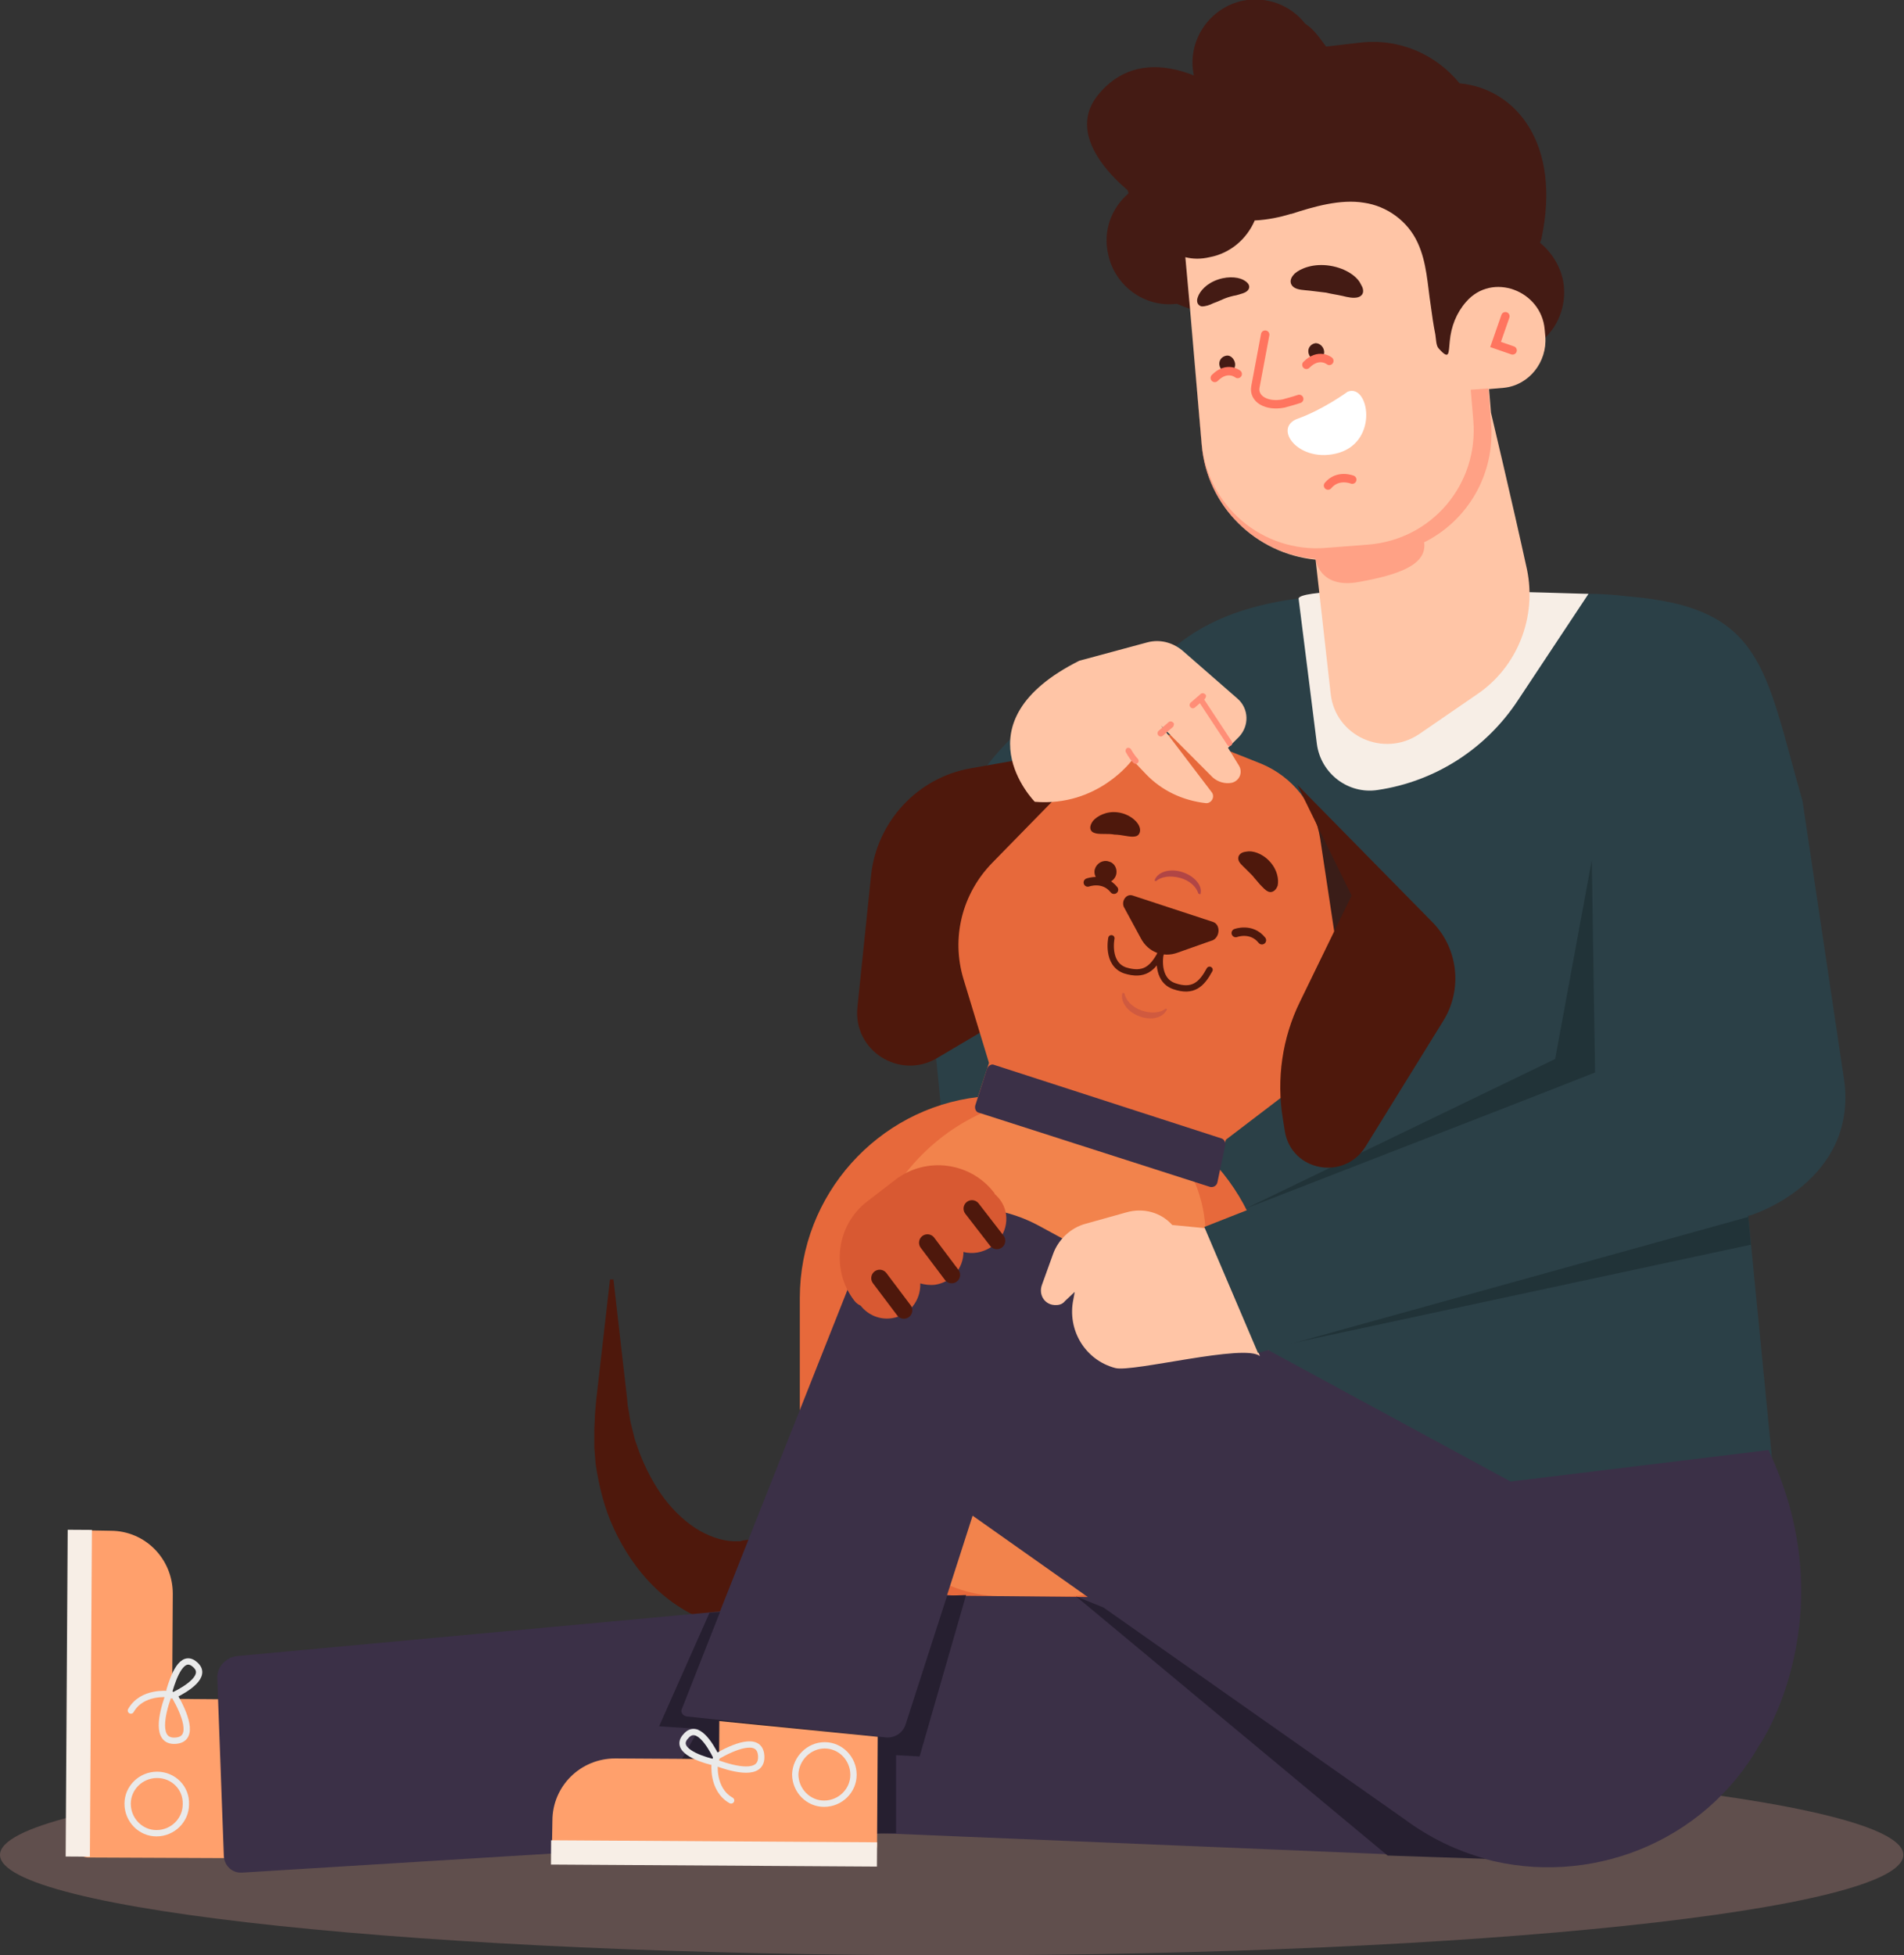 <svg width="226" height="232" viewBox="0 0 226 232" fill="none" xmlns="http://www.w3.org/2000/svg">
<rect x="0" y="0" width="226" height="232" fill="#333333" stroke="none"/>
<g clip-path="url(#clip0)">
<path opacity="0.22" d="M112.961 232C175.348 232 225.922 226.667 225.922 220.089C225.922 213.51 175.348 208.177 112.961 208.177C50.574 208.177 0 213.51 0 220.089C0 226.667 50.574 232 112.961 232Z" fill="#FFB1A8"/>
<path d="M218.775 127.366L213.958 95.058C209.452 79.332 209.374 72.091 193.293 70.768C191.894 70.612 190.34 70.456 188.631 70.456C187.077 70.456 158.177 70.612 157.633 70.69C144.27 71.468 135.336 76.684 132.151 88.985L128.965 81.2C116.224 87.506 108.766 100.974 110.087 115.066L112.029 134.84L144.892 131.726L144.969 131.415L142.328 181.24C142.328 181.941 142.872 182.564 143.571 182.564H203.781C205.956 182.564 210.928 179.839 210.773 177.581L207.51 144.26C207.432 144.416 221.106 140.212 218.775 127.366Z" fill="#2B4047"/>
<path d="M154.137 71.001L156.312 88.284C156.778 91.788 160.041 94.279 163.537 93.734C170.374 92.722 176.434 88.829 180.241 82.991L188.554 70.456C188.631 70.534 154.681 69.133 154.137 71.001Z" fill="#F7EEE6"/>
<path d="M188.942 102.064L189.33 127.289L147.844 143.404L184.591 125.654L188.942 102.064Z" fill="#213338"/>
<path d="M72.796 151.656L74.427 165.903L74.505 166.76L74.66 167.616C74.738 168.161 74.815 168.706 74.971 169.251L75.359 170.808L75.903 172.365C76.68 174.389 77.69 176.258 78.855 177.815C80.098 179.45 81.574 180.773 83.051 181.63C84.604 182.486 86.158 182.953 87.634 182.875H87.867L88.1 182.797L88.644 182.719L90.276 182.564L93.85 182.174L100.997 181.396V194.787L93.85 194.008L90.276 193.619L89.421 193.541L88.411 193.385L87.168 193.229L86.547 193.152L85.925 192.996C82.662 192.14 79.865 190.427 77.768 188.403C75.592 186.301 74.038 183.887 72.873 181.396C71.708 178.905 71.086 176.258 70.698 173.689L70.543 171.742C70.543 171.119 70.543 170.419 70.543 169.796C70.543 169.173 70.62 168.472 70.62 167.85L70.698 166.915L70.775 166.059L72.407 151.812H72.796V151.656Z" fill="#4E180C"/>
<path d="M165.013 108.682L155.302 95.914L157.478 114.131" fill="#3A1D18"/>
<path d="M133.238 87.973L115.214 91.165C108.921 92.255 104.105 97.471 103.405 103.777L101.774 119.503C101.23 124.642 106.746 128.145 111.174 125.576L116.302 122.54L133.238 87.973Z" fill="#4E180C"/>
<path d="M159.575 118.491L156.701 99.495C156.079 95.525 153.438 92.177 149.709 90.62L144.814 88.674L144.27 88.44L143.649 88.284L140.075 87.428C136.19 86.494 132.151 87.662 129.354 90.542L117.778 102.376C114.204 106.035 112.884 111.251 114.36 116.156L117.39 126.121L116.069 130.169C104.182 131.57 94.937 141.769 94.937 153.992V199.613C94.937 208.8 102.473 216.352 111.64 216.352H133.86C143.027 216.352 150.563 208.8 150.563 199.613V154.537C150.563 148.387 148.31 142.781 144.503 138.421L145.513 135.229L155.924 127.289C158.721 125.264 160.119 121.839 159.575 118.491Z" fill="#E7693B"/>
<path d="M126.402 189.415H119.099C109.931 189.415 102.395 181.863 102.395 172.676V153.992C102.395 140.757 113.194 129.936 126.402 129.936C135.569 129.936 143.105 137.487 143.105 146.674V172.676C143.105 181.941 135.569 189.415 126.402 189.415Z" fill="#F2834C"/>
<path d="M118.011 126.354L144.969 135.074C145.28 135.152 145.513 135.541 145.436 135.852L144.503 140.29C144.426 140.679 144.037 140.913 143.649 140.835L116.224 132.038C115.836 131.96 115.68 131.57 115.758 131.181L117.156 126.821C117.312 126.432 117.7 126.199 118.011 126.354Z" fill="#3B3047"/>
<path d="M160.43 106.268L154.292 118.88C152.195 123.162 151.495 128.067 152.272 132.738L152.505 134.217C153.282 138.966 159.497 140.134 162.061 136.086L171.306 121.138C173.637 117.401 173.093 112.497 169.986 109.382L153.982 93.111L160.43 106.268Z" fill="#4E180C"/>
<path d="M131.918 111.329C131.918 111.329 131.296 114.365 133.549 115.144C135.802 115.844 136.812 114.91 137.744 113.197" stroke="#4E180C" stroke-width="0.75" stroke-miterlimit="10" stroke-linecap="round"/>
<path d="M137.744 113.197C137.744 113.197 137.123 116.233 139.376 117.012C141.629 117.791 142.639 116.778 143.571 115.066" stroke="#4E180C" stroke-width="0.75" stroke-miterlimit="10" stroke-linecap="round"/>
<path d="M133.471 107.748L135.414 111.329C136.268 112.964 138.055 113.664 139.764 113.041L143.726 111.64C144.814 111.407 144.969 109.694 143.959 109.382L134.481 106.268C133.627 105.957 133.005 107.047 133.471 107.748Z" fill="#4E180C"/>
<path d="M146.679 110.706C146.679 110.706 148.543 110.005 149.786 111.562" stroke="#4E180C" stroke-miterlimit="10" stroke-linecap="round"/>
<path d="M132.461 103.855C132.228 104.556 131.451 104.945 130.83 104.711C130.131 104.478 129.742 103.699 129.975 103.076C130.208 102.376 130.985 101.987 131.607 102.22C132.306 102.376 132.695 103.154 132.461 103.855Z" fill="#4E180C"/>
<path d="M129.121 104.711C129.121 104.711 130.985 104.011 132.228 105.568" stroke="#4E180C" stroke-miterlimit="10" stroke-linecap="round"/>
<path opacity="0.42" d="M135.491 119.893C136.579 120.282 137.744 120.204 138.366 119.659L138.521 119.737C138.133 120.749 136.657 121.138 135.258 120.593C133.782 120.048 132.928 118.803 133.238 117.791L133.471 117.868C133.627 118.725 134.404 119.503 135.491 119.893Z" fill="#B14545"/>
<path d="M140.075 104.166C138.91 103.855 137.822 104.011 137.2 104.556L137.045 104.478C137.356 103.466 138.832 102.999 140.308 103.466C141.784 103.933 142.794 105.101 142.483 106.113L142.25 106.035C142.017 105.256 141.24 104.478 140.075 104.166Z" fill="#B14545"/>
<path d="M128.111 78.397L136.19 76.217C137.667 75.828 139.143 76.217 140.308 77.152L146.912 82.913C148.232 84.081 148.31 86.105 147.067 87.428L145.746 88.752L142.716 83.769L147.067 90.854C147.533 91.632 147.145 92.644 146.212 92.878C145.436 93.034 144.581 92.8 143.959 92.255L137.822 86.105L143.804 93.968C144.27 94.513 143.804 95.369 143.105 95.291C140.386 94.98 137.9 93.812 136.035 91.866L134.404 90.153C134.404 90.153 130.364 95.758 122.828 95.135C122.828 95.135 113.505 85.715 128.111 78.397Z" fill="#FFC5A6"/>
<path d="M146.212 88.362C146.29 88.284 146.29 88.129 146.212 87.973L142.872 82.913C142.794 82.757 142.561 82.679 142.406 82.835C142.25 82.913 142.173 83.146 142.328 83.302L145.669 88.362C145.746 88.518 145.979 88.596 146.135 88.44C146.135 88.518 146.135 88.44 146.212 88.362Z" fill="#FF8E77"/>
<path d="M139.298 86.105C139.376 85.949 139.376 85.793 139.22 85.715C139.065 85.56 138.832 85.56 138.677 85.715C138.677 85.715 138.133 86.183 137.511 86.728C137.356 86.883 137.356 87.117 137.511 87.272C137.667 87.428 137.9 87.428 138.055 87.272C138.677 86.728 139.22 86.26 139.22 86.26C139.298 86.183 139.298 86.183 139.298 86.105Z" fill="#FF8E77"/>
<path d="M143.105 82.757C143.183 82.601 143.183 82.446 143.027 82.368C142.872 82.212 142.639 82.212 142.483 82.368C142.483 82.368 141.939 82.835 141.318 83.38C141.163 83.535 141.163 83.769 141.318 83.925C141.473 84.081 141.706 84.081 141.862 83.925C142.483 83.38 143.027 82.913 143.027 82.913C143.105 82.757 143.105 82.757 143.105 82.757Z" fill="#FF8E77"/>
<path d="M135.103 90.464C135.18 90.309 135.18 90.153 135.025 89.997C134.637 89.608 134.248 88.907 134.248 88.907C134.171 88.752 133.937 88.674 133.782 88.752C133.627 88.829 133.549 89.063 133.627 89.219C133.627 89.219 134.015 89.997 134.481 90.464C134.714 90.698 134.947 90.698 135.103 90.464C135.103 90.542 135.103 90.542 135.103 90.464Z" fill="#FF8E77"/>
<path d="M134.947 99.184C134.559 99.34 134.093 99.262 133.627 99.184C133.161 99.106 132.694 99.028 132.306 99.028C131.918 98.95 131.451 98.95 130.985 98.95C130.519 98.95 130.053 98.95 129.665 98.717C129.354 98.483 129.276 98.016 129.742 97.393C130.208 96.848 131.296 96.225 132.617 96.381C133.937 96.537 134.87 97.315 135.181 97.938C135.491 98.561 135.258 99.028 134.947 99.184Z" fill="#4E180C"/>
<path d="M150.563 105.801C150.175 105.646 149.864 105.256 149.553 104.945C149.242 104.556 148.932 104.244 148.699 103.933C148.388 103.621 148.077 103.31 147.766 102.999C147.456 102.687 147.067 102.376 146.989 101.987C146.912 101.597 147.145 101.13 147.922 101.052C148.621 100.897 149.786 101.208 150.718 102.22C151.651 103.232 151.806 104.4 151.651 105.101C151.418 105.723 150.952 105.957 150.563 105.801Z" fill="#4E180C"/>
<path d="M8.624 218.532L8.701 201.482L28.357 201.638L28.279 220.478L10.41 220.4C9.4 220.322 8.546 219.466 8.624 218.532Z" fill="#FFA06C"/>
<path d="M8.779 181.552L8.624 201.871L20.432 201.949L20.51 189.103C20.51 184.977 17.247 181.63 13.13 181.63L8.779 181.552Z" fill="#FFA06C"/>
<path d="M8.035 181.51L7.795 220.28L10.669 220.298L10.909 181.528L8.035 181.51Z" fill="#F7EEE6"/>
<path d="M20.122 200.548C20.044 200.937 20.432 201.248 20.743 201.093C22.142 200.392 24.705 198.835 23.152 197.511C21.598 196.11 20.588 198.991 20.122 200.548Z" stroke="#EAEAEA" stroke-width="0.75" stroke-miterlimit="10" stroke-linecap="round" stroke-linejoin="round"/>
<path d="M20.821 206.542C23.307 206.387 21.753 203.039 20.821 201.404C20.666 201.17 20.355 201.093 20.122 201.17C20.044 201.248 19.889 201.326 19.889 201.482C19.267 203.272 18.413 206.698 20.821 206.542Z" stroke="#EAEAEA" stroke-width="0.75" stroke-miterlimit="10" stroke-linecap="round" stroke-linejoin="round"/>
<path d="M19.966 201.015C19.966 201.015 16.859 200.626 15.538 202.961" stroke="#EAEAEA" stroke-width="0.75" stroke-miterlimit="10" stroke-linecap="round" stroke-linejoin="round"/>
<path d="M18.646 210.591C16.703 210.591 15.149 212.148 15.149 214.016C15.149 215.962 16.703 217.519 18.568 217.519C20.51 217.519 22.064 215.962 22.064 214.094C22.142 212.148 20.588 210.591 18.646 210.591Z" stroke="#EAEAEA" stroke-width="0.75" stroke-miterlimit="10" stroke-linecap="round" stroke-linejoin="round"/>
<path d="M209.918 172.054L179.308 175.791L123.294 145.428C116.224 141.613 107.523 143.093 102.162 149.087L85.459 191.205L28.124 196.499C26.803 196.655 25.715 197.823 25.793 199.146L26.57 220.244C26.648 221.412 27.58 222.268 28.745 222.191L104.648 217.519L175.89 220.478C175.968 220.478 176.123 220.556 176.201 220.556C188.553 223.903 202.227 218.765 208.908 206.932C208.986 206.932 219.163 191.595 209.918 172.054ZM112.417 189.259L115.447 179.839L129.121 189.493L113.505 189.337L112.417 189.259Z" fill="#3B3047"/>
<path d="M105.192 206.153L81.497 203.662C81.031 203.584 80.72 203.117 80.953 202.728L85.459 191.283L84.216 191.361L78.234 204.83L82.973 205.141L75.67 217.987L106.358 217.519V208.255L109.154 208.411L114.67 189.259L112.417 189.337L107.523 204.518C107.212 205.608 106.202 206.231 105.192 206.153Z" fill="#261F30"/>
<path d="M102.318 220.634L85.303 220.556L85.381 204.207L104.182 206.075L104.104 218.921C104.104 219.855 103.328 220.634 102.318 220.634Z" fill="#FFA06C"/>
<path d="M130.985 190.738L127.722 189.415L164.703 220.166L176.356 220.556C172.938 219.621 169.675 218.064 166.645 215.807L130.985 190.738Z" fill="#261F30"/>
<path d="M65.493 220.4L85.77 220.556L85.847 208.722L73.028 208.644C68.911 208.644 65.57 211.914 65.57 216.04L65.493 220.4Z" fill="#FFA06C"/>
<path d="M65.399 221.236L104.089 221.476L104.107 218.595L65.417 218.355L65.399 221.236Z" fill="#F7EEE6"/>
<path d="M84.449 209.034C84.837 209.111 85.148 208.722 84.993 208.411C84.294 207.009 82.74 204.44 81.419 205.997C79.943 207.554 82.895 208.644 84.449 209.034Z" stroke="#EAEAEA" stroke-width="0.75" stroke-miterlimit="10" stroke-linecap="round" stroke-linejoin="round"/>
<path d="M90.353 208.333C90.198 205.842 86.857 207.399 85.226 208.333C84.993 208.489 84.915 208.8 84.993 209.034C85.07 209.111 85.148 209.267 85.303 209.267C87.09 209.89 90.509 210.824 90.353 208.333Z" stroke="#EAEAEA" stroke-width="0.75" stroke-miterlimit="10" stroke-linecap="round" stroke-linejoin="round"/>
<path d="M84.837 209.189C84.837 209.189 84.449 212.303 86.78 213.627" stroke="#EAEAEA" stroke-width="0.75" stroke-miterlimit="10" stroke-linecap="round" stroke-linejoin="round"/>
<path d="M94.393 210.513C94.393 212.459 95.947 214.016 97.812 214.016C99.754 214.016 101.308 212.459 101.308 210.591C101.308 208.644 99.754 207.087 97.889 207.087C96.025 207.087 94.471 208.644 94.393 210.513Z" stroke="#EAEAEA" stroke-width="0.75" stroke-miterlimit="10" stroke-linecap="round" stroke-linejoin="round"/>
<path d="M151.961 159.675L207.821 147.686L206.888 137.409L151.961 159.675Z" fill="#213338"/>
<path d="M149.553 160.921L144.503 147.452C144.969 145.895 144.193 146.907 143.183 145.74L139.143 145.35C137.822 143.871 135.724 143.248 133.627 143.871L128.888 145.195C127.101 145.662 125.625 147.063 125.003 148.776L123.682 152.435C123.216 153.681 124.071 154.926 125.392 154.848C125.78 154.848 126.168 154.693 126.402 154.381L127.567 153.291L127.411 154.148C126.635 157.807 128.81 161.388 132.384 162.322C134.404 162.867 147.844 159.364 149.553 160.921Z" fill="#FFC5A6"/>
<path d="M119.409 144.027C119.254 143.093 118.788 142.314 118.089 141.691C118.089 141.613 118.011 141.613 118.011 141.536C115.214 137.876 109.931 137.176 106.28 139.979L102.939 142.548C99.288 145.35 98.588 150.644 101.385 154.303C101.618 154.615 101.851 154.77 102.162 154.926C103.017 156.016 104.415 156.639 105.891 156.405C107.911 156.094 109.31 154.303 109.232 152.279C109.776 152.435 110.397 152.513 111.019 152.435C112.961 152.123 114.36 150.489 114.36 148.542C114.903 148.698 115.447 148.698 115.991 148.62C118.244 148.231 119.72 146.207 119.409 144.027Z" fill="#D85932"/>
<path d="M104.415 151.656L107.29 155.471" stroke="#4E180C" stroke-width="2" stroke-miterlimit="10" stroke-linecap="round"/>
<path d="M110.087 147.452L112.961 151.267" stroke="#4E180C" stroke-width="2" stroke-miterlimit="10" stroke-linecap="round"/>
<path d="M115.37 143.404L118.322 147.219" stroke="#4E180C" stroke-width="2" stroke-miterlimit="10" stroke-linecap="round"/>
<path d="M149.32 160.532L207.432 144.416C208.131 143.248 207.51 136.553 205.101 129.235L205.568 135.307C203.392 128.534 196.012 124.875 189.253 127.289L155.224 140.757L142.949 145.584L149.32 160.532Z" fill="#2B4047"/>
<path d="M185.524 33.243C185.135 31.452 184.125 29.895 182.804 28.805L182.96 28.338C185.368 17.05 179.93 10.51 173.249 9.887C170.452 6.462 166.101 4.515 161.44 5.06L157.4 5.528C156.701 4.593 156.001 3.503 154.914 2.803C153.205 0.623 150.408 -0.467 147.533 0.078C143.493 0.934 140.852 4.905 141.706 8.953C138.21 7.552 133.782 7.162 130.441 11.133C126.479 15.804 131.918 20.942 133.86 22.577C133.86 22.655 133.86 22.733 133.937 22.811C133.937 22.889 133.937 22.889 133.937 22.966C131.918 24.679 130.908 27.404 131.529 30.129C132.306 33.944 135.88 36.513 139.687 36.046C141.862 36.98 143.804 37.369 143.804 37.369L164.159 37.213C164.159 37.213 164.159 37.213 164.159 37.291C165.091 42.04 169.753 45.077 174.414 44.064C175.89 43.753 177.288 43.052 178.376 42.118C178.842 42.118 179.231 42.04 179.697 41.962C183.737 41.262 186.3 37.291 185.524 33.243Z" fill="#441B14"/>
<path d="M183.426 39.938L183.348 39.082C182.96 34.489 177.133 32.231 174.025 35.812C172.86 37.136 172.239 38.77 172.083 40.483C171.928 41.885 172.083 42.819 170.762 41.34C170.452 41.028 170.452 40.172 170.374 39.705C170.141 38.537 169.986 37.447 169.83 36.279C169.442 33.788 169.364 31.141 168.276 28.805C167.111 26.236 164.625 24.446 161.906 24.056C159.109 23.589 155.924 24.523 153.282 25.38H153.205C151.962 25.769 150.485 26.081 148.932 26.158C147.999 28.338 146.057 30.051 143.571 30.518C142.561 30.752 141.629 30.752 140.696 30.518L141.24 36.513L142.639 52.784C143.26 60.102 149.087 65.707 156.157 66.408L157.944 82.29C158.487 87.35 164.237 89.919 168.432 87.117L175.346 82.368C180.163 79.098 182.416 73.181 181.251 67.576C179.464 59.401 176.978 48.969 176.978 48.969L176.745 46.166L178.531 46.011C181.484 45.699 183.659 42.974 183.426 39.938Z" fill="#FFC5A6"/>
<path opacity="0.46" d="M176.978 50.059L176.667 46.089L174.569 46.244L174.88 49.903C175.502 57.455 169.986 63.995 162.45 64.617L157.4 65.007C149.864 65.629 143.26 60.024 142.639 52.472L141.706 41.807L142.639 52.784C143.26 60.102 149.165 65.785 156.234 66.33H156.157C156.157 66.33 156.545 69.911 161.284 69.055C166.023 68.199 169.364 67.031 169.053 64.384H168.976C174.181 61.815 177.521 56.287 176.978 50.059Z" fill="#FF755F"/>
<path d="M178.687 37.525L177.521 40.873L179.541 41.573" stroke="#FF755F" stroke-miterlimit="10" stroke-linecap="round"/>
<path d="M156.157 40.717C155.613 40.795 155.224 41.262 155.302 41.807C155.38 42.352 155.846 42.741 156.312 42.741C156.856 42.663 157.244 42.196 157.167 41.651C157.089 41.106 156.623 40.717 156.157 40.717Z" fill="#441B14"/>
<path d="M145.591 42.196C145.047 42.274 144.659 42.741 144.736 43.286C144.814 43.831 145.28 44.22 145.746 44.22C146.29 44.142 146.679 43.675 146.601 43.13C146.523 42.585 146.057 42.118 145.591 42.196Z" fill="#441B14"/>
<path d="M150.175 39.705L149.009 45.933C148.776 47.334 150.33 48.269 152.35 47.879C152.894 47.724 153.515 47.568 154.214 47.334" stroke="#FF755F" stroke-miterlimit="10" stroke-linecap="round"/>
<path d="M160.507 56.91C160.507 56.91 158.798 56.209 157.633 57.611" stroke="#FF755F" stroke-miterlimit="10" stroke-linecap="round"/>
<path d="M161.207 35.267C160.663 35.423 159.964 35.267 159.342 35.111C158.643 34.956 158.021 34.878 157.4 34.722C156.778 34.644 156.157 34.566 155.458 34.489C154.758 34.411 154.059 34.411 153.593 34.099C153.127 33.788 152.971 33.165 153.671 32.464C154.37 31.842 155.924 31.219 157.866 31.53C159.808 31.842 161.129 32.854 161.517 33.71C162.061 34.566 161.75 35.111 161.207 35.267Z" fill="#441B14"/>
<path d="M142.639 36.357C143.105 36.357 143.571 36.201 144.037 35.968C144.503 35.812 144.969 35.578 145.358 35.423C145.746 35.267 146.29 35.111 146.756 35.034C147.222 34.878 147.766 34.8 148.077 34.489C148.388 34.177 148.388 33.71 147.766 33.321C147.222 32.931 145.979 32.698 144.581 33.165C143.183 33.632 142.406 34.566 142.173 35.267C141.939 35.89 142.25 36.279 142.639 36.357Z" fill="#441B14"/>
<path d="M146.912 44.376C146.912 44.376 145.669 43.364 144.193 44.843" stroke="#FF755F" stroke-miterlimit="10" stroke-linecap="round"/>
<path d="M157.788 42.819C157.788 42.819 156.545 41.807 155.069 43.286" stroke="#FF755F" stroke-miterlimit="10" stroke-linecap="round"/>
<path d="M159.964 46.478C159.964 46.478 157.089 48.58 154.059 49.67C150.952 50.76 154.215 55.119 158.954 53.718C163.693 52.239 162.45 45.466 159.964 46.478Z" fill="white"/>
</g>
<defs>
<clipPath id="clip0">
<rect width="226" height="232" fill="white"/>
</clipPath>
</defs>
</svg>

